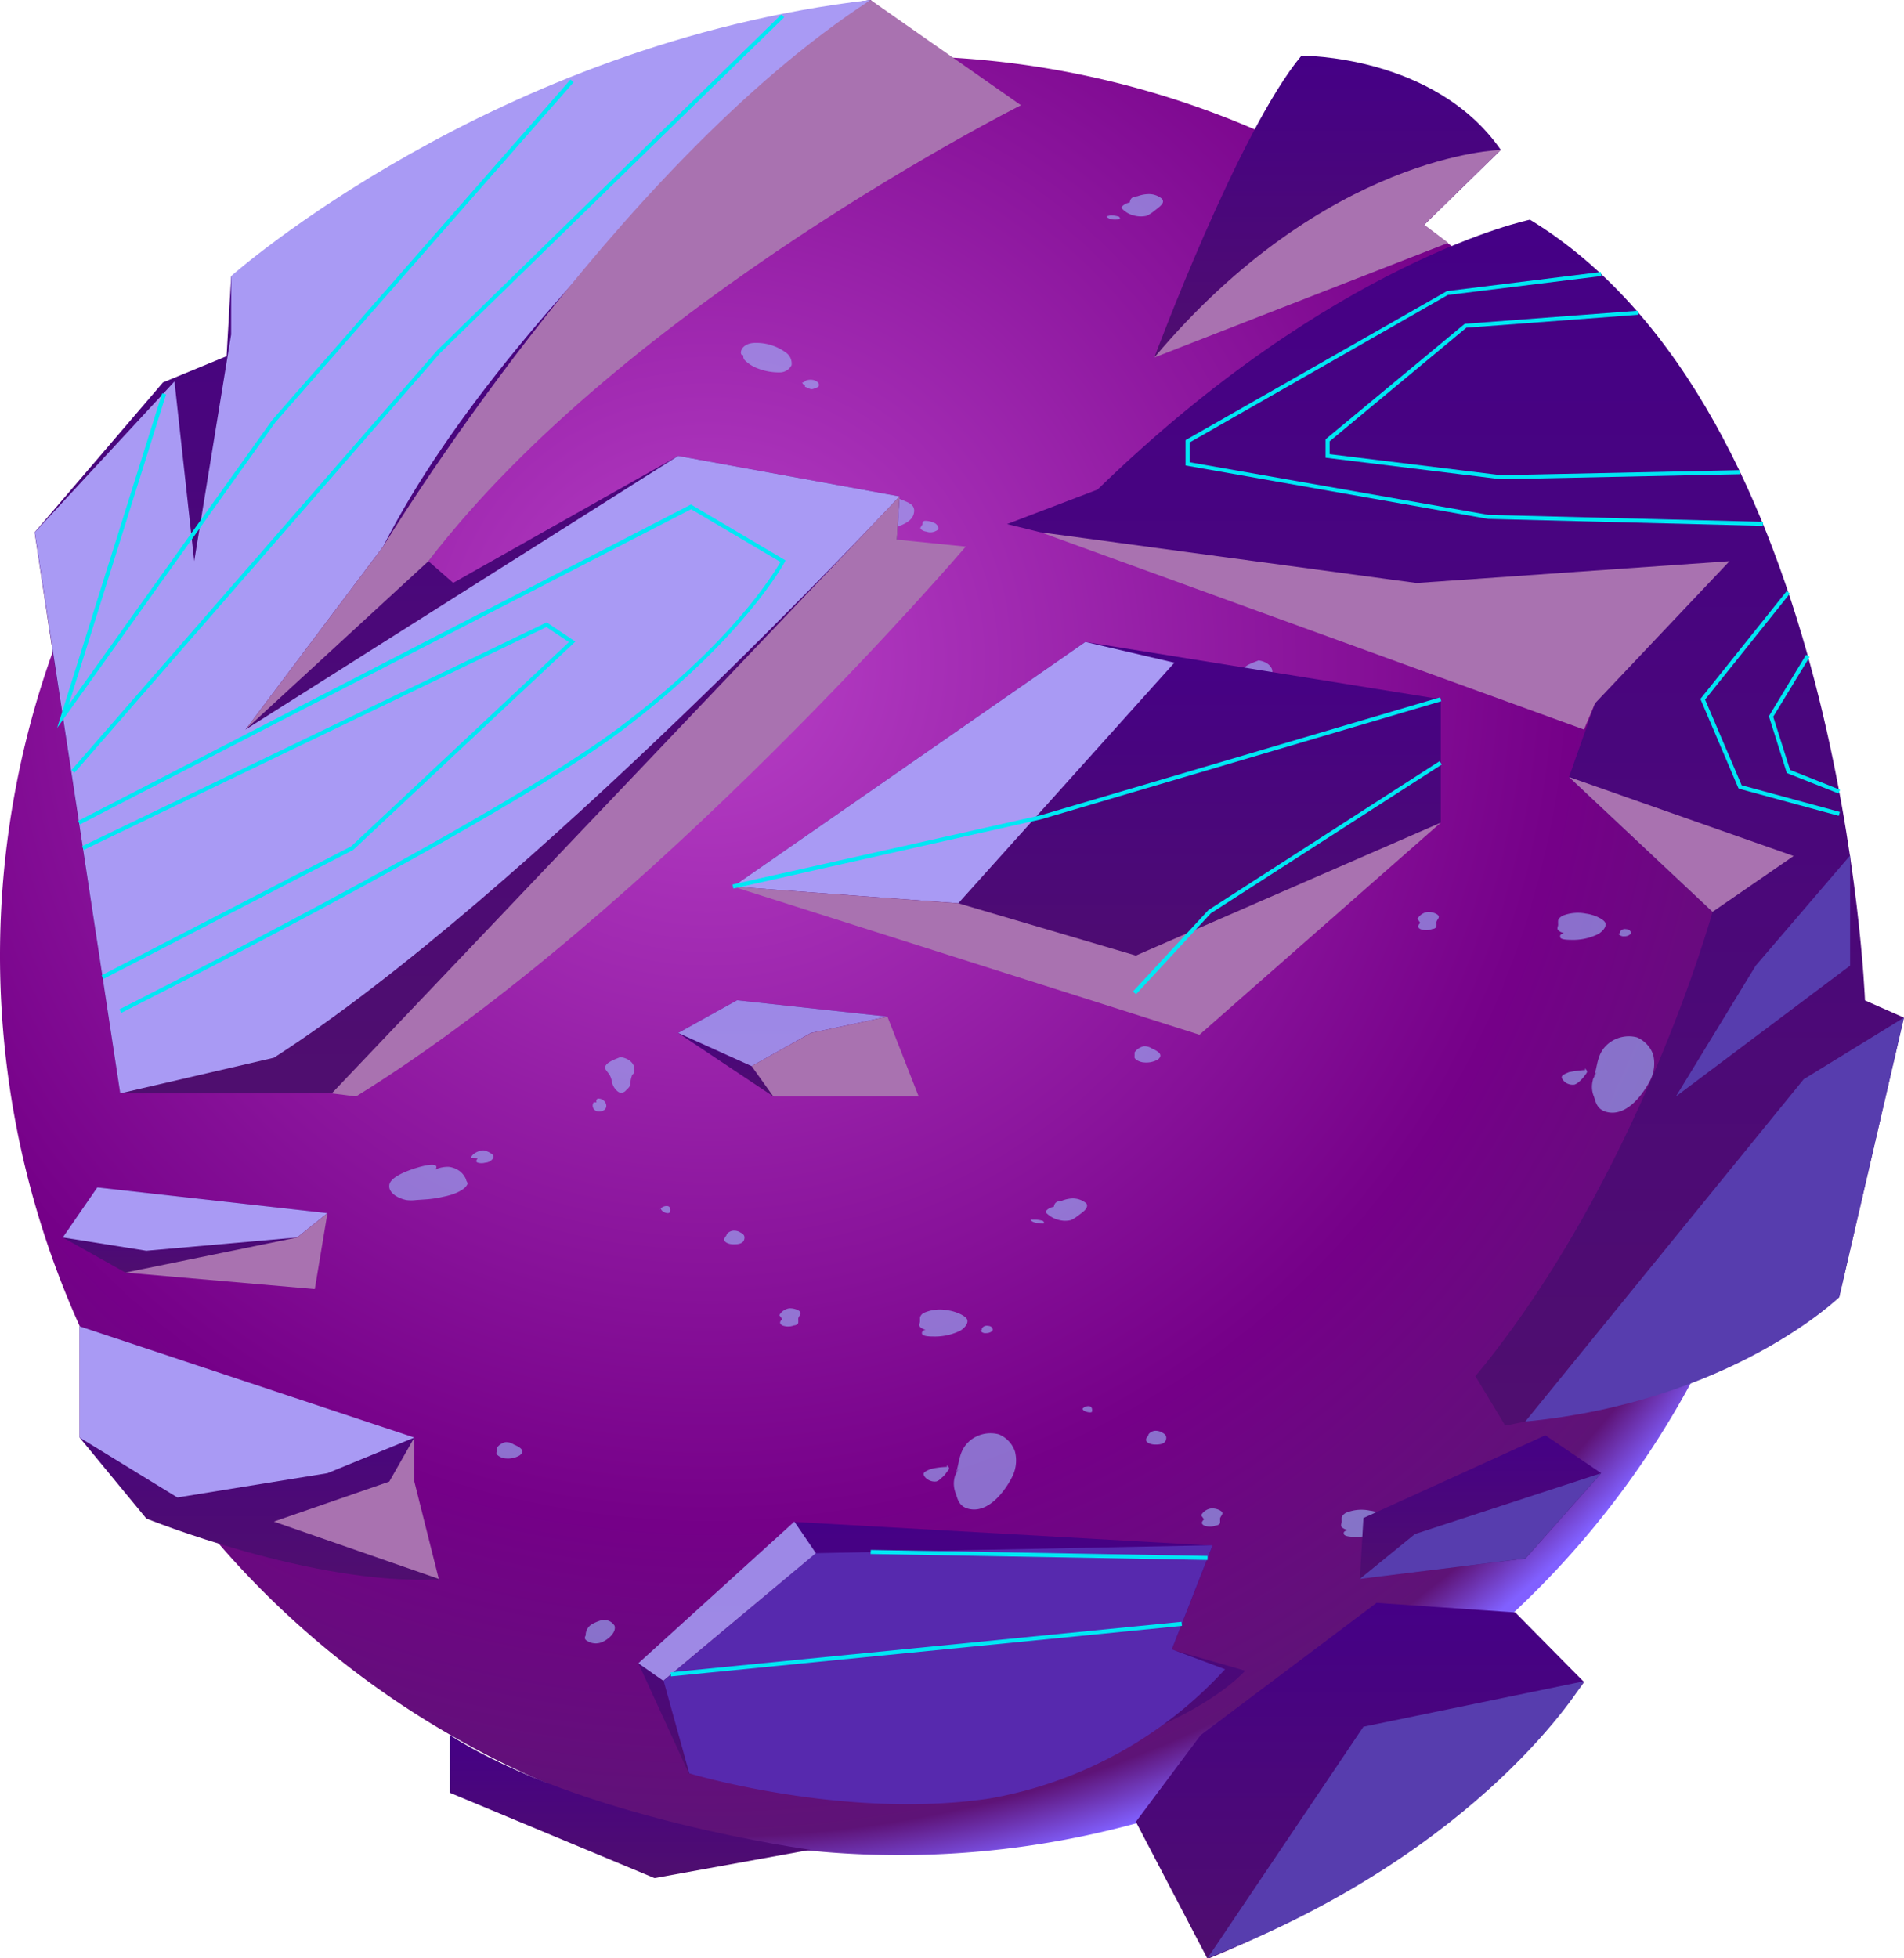 <svg xmlns="http://www.w3.org/2000/svg" xmlns:xlink="http://www.w3.org/1999/xlink" viewBox="0 0 117.64 120.94"><defs><style>.cls-1{isolation:isolate;}.cls-10,.cls-11,.cls-12,.cls-13,.cls-14,.cls-15,.cls-16,.cls-17,.cls-18,.cls-2,.cls-20,.cls-21,.cls-4,.cls-5,.cls-6,.cls-7,.cls-8,.cls-9{fill-rule:evenodd;}.cls-2{fill:url(#Безымянный_градиент_533);}.cls-3{opacity:0.58;}.cls-14,.cls-3{mix-blend-mode:multiply;}.cls-4{fill:#9cbdff;}.cls-5{fill:url(#Безымянный_градиент_528);}.cls-6{fill:url(#Безымянный_градиент_528-2);}.cls-7{fill:url(#Безымянный_градиент_528-3);}.cls-8{fill:url(#Безымянный_градиент_528-4);}.cls-9{fill:url(#Безымянный_градиент_528-5);}.cls-10{fill:url(#Безымянный_градиент_528-6);}.cls-11,.cls-17{fill:#a99af4;mix-blend-mode:soft-light;}.cls-12{fill:#573dae;}.cls-13{fill:url(#Безымянный_градиент_528-7);}.cls-14{fill:#a972b0;}.cls-15{fill:url(#Безымянный_градиент_528-8);}.cls-16{fill:url(#Безымянный_градиент_528-9);}.cls-17{opacity:0.88;}.cls-18{fill:#5729ae;}.cls-19{fill:#00e7f4;}.cls-20{fill:url(#Безымянный_градиент_528-10);}.cls-21{fill:url(#Безымянный_градиент_528-11);}</style><radialGradient id="Безымянный_градиент_533" cx="43.72" cy="40.84" r="76.42" gradientUnits="userSpaceOnUse"><stop offset="0" stop-color="#b840c7"/><stop offset="0.7" stop-color="#750088"/><stop offset="0.95" stop-color="#5e1377"/><stop offset="1" stop-color="#8160ff"/></radialGradient><linearGradient id="Безымянный_градиент_528" x1="30.68" y1="67.53" x2="30.68" gradientUnits="userSpaceOnUse"><stop offset="0" stop-color="#4f0e6f"/><stop offset="1" stop-color="#450086"/></linearGradient><linearGradient id="Безымянный_градиент_528-2" x1="89.93" y1="88.05" x2="89.93" y2="13.57" xlink:href="#Безымянный_градиент_528"/><linearGradient id="Безымянный_градиент_528-3" x1="58.18" y1="110.01" x2="58.18" y2="93.98" xlink:href="#Безымянный_градиент_528"/><linearGradient id="Безымянный_градиент_528-4" x1="38.94" y1="116" x2="38.94" y2="107.17" xlink:href="#Безымянный_градиент_528"/><linearGradient id="Безымянный_градиент_528-5" x1="84.02" y1="120.94" x2="84.02" y2="98.95" xlink:href="#Безымянный_градиент_528"/><linearGradient id="Безымянный_градиент_528-6" x1="82.02" y1="22.08" x2="82.02" y2="3.44" xlink:href="#Безымянный_градиент_528"/><linearGradient id="Безымянный_градиент_528-7" x1="91.48" y1="97.52" x2="91.48" y2="88.65" xlink:href="#Безымянный_градиент_528"/><linearGradient id="Безымянный_градиент_528-8" x1="67.15" y1="61.32" x2="67.15" y2="39.65" xlink:href="#Безымянный_градиент_528"/><linearGradient id="Безымянный_градиент_528-9" x1="48.37" y1="67.72" x2="48.37" y2="61.79" xlink:href="#Безымянный_градиент_528"/><linearGradient id="Безымянный_градиент_528-10" x1="16.01" y1="97.55" x2="16.01" y2="81.92" xlink:href="#Безымянный_градиент_528"/><linearGradient id="Безымянный_градиент_528-11" x1="12.06" y1="78.6" x2="12.06" y2="73.34" xlink:href="#Безымянный_градиент_528"/></defs><title>p6</title><g class="cls-1"><g id="Слой_2" data-name="Слой 2"><g id="space_background" data-name="space background"><path class="cls-2" d="M111.16,59A55.6,55.6,0,0,1,32,109.34c-1.42-.66-2.8-1.39-4.15-2.17A55.43,55.43,0,0,1,13.53,95.36,53.71,53.71,0,0,1,9.42,90a55.65,55.65,0,0,1-4.48-53.9,52.81,52.81,0,0,1,3.47-6.47A55,55,0,0,1,18.59,17.56h0A55.53,55.53,0,0,1,85.14,12h0c1,.62,1.92,1.26,2.85,1.93.77.55,1.53,1.13,2.28,1.73a55.61,55.61,0,0,1,20.54,37.26A54.37,54.37,0,0,1,111.16,59Z"/><g class="cls-3"><path class="cls-4" d="M38.33,65.29c-.36.15-1,.36-.94.7.06.15.21.28.29.43a1.3,1.3,0,0,1,.13.41,1,1,0,0,0,.41.62.37.37,0,0,0,.46-.11c.12-.11.25-.23.26-.36a1.91,1.91,0,0,1,.1-.53c0-.07.12-.13.14-.2a.57.57,0,0,0,0-.29C39.19,65.76,38.94,65.37,38.33,65.29Z"/><path class="cls-4" d="M36.86,68.08a.16.16,0,0,1,.09-.23c.53,0,.72.66.22.78s-.66-.34-.48-.55Z"/><path class="cls-4" d="M26.91,72.23a1.84,1.84,0,0,1,.83-.16,1.45,1.45,0,0,1,.66.26,1.25,1.25,0,0,1,.4.53c0,.1.12.18.08.28-.17.39-.9.66-1.47.77a6.52,6.52,0,0,1-1,.16l-.71.05a2.31,2.31,0,0,1-.59,0,2.25,2.25,0,0,1-.46-.15c-.38-.18-.62-.44-.6-.73,0-.5,1-.9,1.69-1.11S27.17,71.8,26.91,72.23Z"/><path class="cls-4" d="M29.51,71.54c-.08.15-.15.19,0,.27a.87.87,0,0,0,.48,0c.29,0,.65-.32.44-.5a1.22,1.22,0,0,0-.55-.26c-.35,0-.8.28-.76.47Z"/><path class="cls-4" d="M40.76,74.72a.51.51,0,0,1,.44-.23c.23,0,.23.22.21.33-.06.26-.6,0-.57-.18Z"/><path class="cls-4" d="M44.87,76.32c-.08.1-.15.19-.11.3s.25.22.5.23.64,0,.72-.29-.11-.37-.29-.47a.66.66,0,0,0-.32-.08.56.56,0,0,0-.46.21Z"/><path class="cls-4" d="M57.2,82.13c-.09,0-.21.08-.23.15a.21.21,0,0,0,0,.11c.06.15.48.16.69.16a3.57,3.57,0,0,0,1.67-.36c.26-.16.51-.44.43-.68s-.69-.51-1.19-.58a2.48,2.48,0,0,0-1.47.15.46.46,0,0,0-.26.29c0,.08,0,.17,0,.25s-.09.22,0,.33A.67.67,0,0,0,57.2,82.13Z"/><path class="cls-4" d="M60.66,82.15c0-.09,0-.1.07-.18a.36.36,0,0,1,.32-.08c.22,0,.35.19.26.32a.6.6,0,0,1-.38.13.37.37,0,0,1-.36-.16Z"/><path class="cls-4" d="M65.11,74.54a.76.76,0,0,0-.44.21c-.07.07-.1.11,0,.19a1.64,1.64,0,0,0,.8.42,1.46,1.46,0,0,0,.69,0,1.81,1.81,0,0,0,.45-.28c.12-.08.23-.17.34-.26s.33-.34.14-.52a1.31,1.31,0,0,0-.85-.28,2.08,2.08,0,0,0-.63.14C65.35,74.19,65.16,74.23,65.11,74.54Z"/><path class="cls-4" d="M63.94,75.33a1.64,1.64,0,0,1,.5.08s.09.07.06.13-.26,0-.36,0a.75.75,0,0,1-.35-.09s-.18-.11-.06-.12Z"/><path class="cls-4" d="M48.33,81.47c-.11.12-.23.25,0,.39a1,1,0,0,0,.73,0c.11,0,.24-.07.26-.15a2.09,2.09,0,0,0,0-.25c0-.2.33-.34,0-.53a1.1,1.1,0,0,0-.56-.12.84.84,0,0,0-.61.42Z"/><path class="cls-4" d="M22.11,88.75a2.52,2.52,0,0,0-1,.32v.08a.38.38,0,0,0,0,.46c.38.45,1.15.4,1.85.4s1.7,0,1.36-.59a1.9,1.9,0,0,0-.82-.93.75.75,0,0,0-.57,0,3.42,3.42,0,0,0-.89.26Z"/><path class="cls-4" d="M30.68,89.45a.88.88,0,0,1,.57-.38.9.9,0,0,1,.5.15c.38.16.74.38.36.67a1.41,1.41,0,0,1-.85.19c-.25,0-.66-.21-.58-.39Z"/><path class="cls-4" d="M66.5,49.75c-.28.34-.31.36-.14.71a1.45,1.45,0,0,0,.52.76,3.74,3.74,0,0,0,1.56.28,1.63,1.63,0,0,0,1-.1,3.18,3.18,0,0,0,.93-.67A2.12,2.12,0,0,0,70.51,48a3,3,0,0,0-1.94-1.3,3.53,3.53,0,0,0-2.35.36,1.21,1.21,0,0,0-.56,1.46c.06.11.11.23.17.35a1.48,1.48,0,0,1,0,.47C65.87,49.51,66,49.66,66.5,49.75Z"/><path class="cls-4" d="M64.94,51.09c.54.26.46.21.54.55,0,.14.14.18.08.31s-.47.34-.76.33a1.46,1.46,0,0,1-.68-.39c-.14-.16-.09-.25,0-.41Z"/><path class="cls-4" d="M10.3,51c-.11.28-.27.62.25.82a1.83,1.83,0,0,0,1.22-.15,2,2,0,0,0,1-1.07c.08-.36-.64-.75-1.19-.79a1.79,1.79,0,0,0-1.79,1.5Z"/><path class="cls-4" d="M9.52,54.16c-.06-.08-.33-.31-.28-.41s.11-.06.15-.1a.83.83,0,0,1,.55-.28,1.47,1.47,0,0,1,1.28.36.32.32,0,0,1-.08.55,1.4,1.4,0,0,1-1.23,0Z"/><path class="cls-4" d="M59.23,90.71a1.6,1.6,0,0,0-.17,1.55c.11.33.19.78.78.93,1.38.34,2.45-1.46,2.71-2a2.23,2.23,0,0,0,.16-1.54,1.75,1.75,0,0,0-1-1.06,2,2,0,0,0-1.72.34c-.88.7-.65,1.59-1.06,2.38Z"/><path class="cls-4" d="M58.51,90.6a4.81,4.81,0,0,0-1,.13c-.15.06-.4.16-.44.27s.12.31.29.4a.77.77,0,0,0,.5.1.74.74,0,0,0,.3-.21,1.35,1.35,0,0,0,.34-.38.56.56,0,0,0,.14-.2c0-.11-.09-.14-.14-.23Z"/><path class="cls-4" d="M77.76,40.79c-.36.15-1.05.36-.94.69a4.17,4.17,0,0,0,.29.44,1.23,1.23,0,0,1,.13.41,1.08,1.08,0,0,0,.41.62c.17.11.35,0,.46-.11s.25-.23.26-.37a1.55,1.55,0,0,1,.1-.52c0-.07.11-.13.14-.2a1,1,0,0,0,0-.29C78.62,41.25,78.37,40.87,77.76,40.79Z"/><path class="cls-4" d="M76.29,43.57c-.05-.09,0-.16.08-.22.54,0,.73.65.22.78s-.65-.34-.47-.56Z"/><path class="cls-4" d="M80.18,50.22c.1-.1.22-.27.45-.24a.26.26,0,0,1,.21.34c-.07.25-.6,0-.57-.18Z"/><path class="cls-4" d="M84.29,51.82c-.07.1-.14.19-.11.3s.25.22.5.23.65-.05.73-.29-.12-.38-.29-.48a.79.79,0,0,0-.32-.08.55.55,0,0,0-.46.21Z"/><path class="cls-4" d="M96.62,57.62c-.09.05-.2.09-.22.15a.2.2,0,0,0,0,.11c0,.16.48.17.69.17a3.5,3.5,0,0,0,1.66-.36c.27-.16.52-.45.44-.68s-.69-.52-1.19-.58a2.52,2.52,0,0,0-1.48.14c-.12.08-.24.18-.25.29s0,.17,0,.26-.09.22,0,.33A.62.62,0,0,0,96.62,57.62Z"/><path class="cls-4" d="M100.08,57.65c0-.1,0-.11.08-.18a.35.35,0,0,1,.31-.08c.22,0,.36.19.26.31a.52.52,0,0,1-.37.13.39.39,0,0,1-.36-.15Z"/><path class="cls-4" d="M69.8,12.51a.83.83,0,0,0-.45.22c-.06.06-.09.11,0,.18a1.5,1.5,0,0,0,.79.42,1.64,1.64,0,0,0,.7,0,2,2,0,0,0,.45-.28l.34-.27c.18-.16.33-.33.14-.52a1.26,1.26,0,0,0-.85-.27,2.14,2.14,0,0,0-.64.13C70,12.16,69.85,12.2,69.8,12.51Z"/><path class="cls-4" d="M68.63,13.3a2,2,0,0,1,.5.08s.09.07.06.13-.26.05-.36.05a.72.72,0,0,1-.35-.09s-.18-.11-.07-.12Z"/><path class="cls-4" d="M87.75,57c-.1.12-.23.25,0,.38a1,1,0,0,0,.74,0c.11,0,.24-.07.26-.15a2.09,2.09,0,0,0,0-.25c0-.2.33-.34,0-.53a1,1,0,0,0-.56-.12.84.84,0,0,0-.61.42Z"/><path class="cls-4" d="M70.1,65a.93.93,0,0,1,.58-.38.84.84,0,0,1,.49.14c.38.17.74.38.37.68a1.43,1.43,0,0,1-.85.18c-.25,0-.67-.21-.59-.38Z"/><path class="cls-4" d="M98.66,66.21a1.56,1.56,0,0,0-.17,1.54c.11.34.19.78.78.93,1.38.35,2.45-1.46,2.71-2a2.31,2.31,0,0,0,.16-1.55,1.84,1.84,0,0,0-1-1.06,2,2,0,0,0-1.72.35c-.88.69-.65,1.58-1.06,2.37Z"/><path class="cls-4" d="M97.94,66.09a6.75,6.75,0,0,0-1,.13c-.16.07-.4.16-.44.27s.12.31.29.41a.79.79,0,0,0,.49.09.87.87,0,0,0,.31-.2,2,2,0,0,0,.34-.38.76.76,0,0,0,.13-.2c0-.11-.08-.15-.13-.24Z"/><path class="cls-4" d="M66.82,87.09a.49.49,0,0,1,.44-.24c.23,0,.23.23.21.34s-.6,0-.57-.18Z"/><path class="cls-4" d="M70.93,88.69c-.08.1-.15.19-.11.3s.25.22.5.23.64,0,.72-.29-.11-.38-.29-.48a.79.79,0,0,0-.32-.08.56.56,0,0,0-.46.21Z"/><path class="cls-4" d="M83.25,94.49c-.08.05-.2.09-.22.15a.21.21,0,0,0,0,.11c.06.16.48.17.69.17a3.5,3.5,0,0,0,1.66-.36c.27-.17.52-.45.44-.69s-.69-.51-1.19-.57a2.52,2.52,0,0,0-1.48.14c-.12.08-.24.18-.25.29s0,.17,0,.26-.09.22,0,.33A.68.68,0,0,0,83.25,94.49Z"/><path class="cls-4" d="M86.72,94.52c0-.1,0-.11.07-.18a.36.36,0,0,1,.32-.08c.22,0,.35.19.26.31a.54.54,0,0,1-.38.13.39.39,0,0,1-.36-.15Z"/><path class="cls-4" d="M74.39,93.84c-.11.12-.23.25,0,.38a1,1,0,0,0,.73,0c.11,0,.24-.07.26-.15a2.09,2.09,0,0,0,0-.25c0-.2.33-.34,0-.53a1,1,0,0,0-.56-.12.84.84,0,0,0-.61.42Z"/><path class="cls-4" d="M85.29,103.08a1.58,1.58,0,0,0-.17,1.54c.11.34.19.78.78.93,1.38.35,2.45-1.46,2.71-2a2.26,2.26,0,0,0,.16-1.55,1.78,1.78,0,0,0-1-1.06,2,2,0,0,0-1.72.35c-.88.69-.65,1.58-1.06,2.37Z"/><path class="cls-4" d="M84.57,103a6.75,6.75,0,0,0-1,.13c-.15.07-.4.16-.44.27s.12.31.29.41a.83.83,0,0,0,.5.09.93.93,0,0,0,.3-.2,1.69,1.69,0,0,0,.34-.38.81.81,0,0,0,.14-.2c0-.11-.09-.15-.14-.24Z"/><path class="cls-4" d="M57.74,95l.46.13c0,.11,0,.24-.14.31a1.26,1.26,0,0,1-.58,0c-.21,0-.34-.14-.33-.26s.23-.22.46-.24Z"/><path class="cls-4" d="M36.19,101c-.07.13-.1.24.09.35a1,1,0,0,0,.95.06c.41-.19.86-.62.74-1a.76.76,0,0,0-.87-.32,2.77,2.77,0,0,0-.55.24.79.79,0,0,0-.36.59Z"/><path class="cls-4" d="M53.39,31.39c-.16.09-.25.12-.29.25a.37.37,0,0,0,.07.41,3.07,3.07,0,0,0,1.42.5,2,2,0,0,0,1.14-.13c.41-.18.66-.4.73-.7s0-.55-.48-.74a4.24,4.24,0,0,0-1.28-.37,1.64,1.64,0,0,0-1,.19C53.42,30.94,53.06,31.19,53.39,31.39Z"/><path class="cls-4" d="M57,32.38c0-.09,0-.18.13-.21a1.34,1.34,0,0,1,.66.16c.1.07.22.22.19.32s-.13.13-.23.18a.75.75,0,0,1-.53,0c-.11,0-.39-.13-.35-.24Z"/><path class="cls-4" d="M45.93,21.94a.36.36,0,0,0,.13.35,2.23,2.23,0,0,0,.77.47A3.56,3.56,0,0,0,48.2,23a.81.81,0,0,0,.71-.45.83.83,0,0,0-.32-.75,3.1,3.1,0,0,0-2-.62C45.69,21.23,45.65,22,45.93,21.94Z"/><path class="cls-4" d="M49.75,23.83a.45.45,0,0,1-.19-.2c.12,0,.17-.12.31-.15a.85.85,0,0,1,.42,0c.18.06.3.15.31.28s-.08.17-.26.22A.34.34,0,0,1,50,24l-.28-.12Z"/></g><path class="cls-5" d="M14,22l.28-4.9A85.86,85.86,0,0,1,53.79,0L57,3.44l2.2,3.48S39.32,17.49,26.47,34.66L28,36,41.9,28.16l13.68,2.5-.25,4S39,54.24,20.52,67.53H7.43L3,38.58l-.86-5.7,7.93-9.26Z"/><path class="cls-6" d="M94.53,13.57S82.4,16.05,67.81,30.24l-5.59,2.13s26.9,6.47,36.33,11.07L96.94,48l8.87,8.33S101.25,72.8,91.16,85L93,88.05s14-2.56,20.63-7.93l4-17.27-2.4-1.06S113.85,25.33,94.53,13.57Z"/><path class="cls-7" d="M39.44,102.73,49.08,94l25.84,1.46-2.52,6.43,4.53,1.3s-7.62,9-34.36,6.36Z"/><path class="cls-8" d="M27.8,107.17v3.56L40.44,116l9.64-1.75S35.84,112.32,27.8,107.17Z"/><path class="cls-9" d="M70.18,112.52l4-5.35L85.05,99l8.57.59,4.25,4.3s-7.21,10.55-23.26,17.1Z"/><path class="cls-10" d="M71.32,22.08s5.21-14,9.09-18.64c0,0,8.22-.07,12.32,5.82L88,13.88S81.36,14.22,71.32,22.08Z"/><path class="cls-11" d="M53.79,0S31.88,17.53,23.67,33.76l-8.5,11.3L41.9,28.16l13.68,2.5s-23,24.62-38.66,34.67l-9.49,2.2L2.15,32.88l8.63-9.32L12,34.66l2.28-14V17.05S30.49,2.68,53.79,0Z"/><path class="cls-12" d="M74.61,120.94l9.63-14.29,13.63-2.81S91.71,114.32,74.61,120.94Z"/><path class="cls-12" d="M94.24,87.8l17.2-21.14,6.2-3.81-4,17.27S107,86.57,94.24,87.8Z"/><polygon class="cls-13" points="84.24 93.76 95.48 88.65 98.93 90.99 94.25 96.26 84.02 97.52 84.24 93.76"/><polygon class="cls-12" points="98.93 90.99 87.42 94.75 84.02 97.52 94.25 96.26 98.93 90.99"/><path class="cls-14" d="M26.47,34.66l-11.3,10.4,8.5-11.3S37.88,10.32,53.79,0l9.29,6.5S38.56,18.82,26.47,34.66Z"/><path class="cls-14" d="M55.58,30.66l-.17,2.67,4.26.43S40.33,56.38,22,67.72l-1.5-.19Z"/><path class="cls-14" d="M71.32,22.08,89.48,15,88,13.88l4.73-4.62S81.93,9.48,71.32,22.08Z"/><polygon class="cls-14" points="98.55 43.44 106.86 34.66 87.52 36.01 64.31 32.88 97.87 45.06 98.55 43.44"/><polygon class="cls-15" points="45.29 54.76 67.06 39.65 89.02 43.19 89.02 50.81 70.09 61.32 45.29 54.76"/><polygon class="cls-16" points="41.9 63.8 45.54 61.78 54.83 62.79 53.81 66.66 47.78 67.72 41.9 63.8"/><polygon class="cls-11" points="45.29 54.76 59.21 55.79 72.56 40.93 67.06 39.65 45.29 54.76"/><polygon class="cls-17" points="41.9 63.8 46.44 65.85 50.1 63.8 54.83 62.79 45.54 61.78 41.9 63.8"/><polygon class="cls-14" points="59.21 55.79 70.18 59.02 89.02 50.81 74.11 63.91 45.29 54.76 59.21 55.79"/><polygon class="cls-14" points="47.78 67.72 46.44 65.85 50.1 63.8 54.83 62.79 56.76 67.72 47.78 67.72"/><polygon class="cls-12" points="114.31 52.84 108.48 59.64 103.55 67.72 114.31 59.64 114.31 52.84"/><path class="cls-18" d="M75.69,103.1l-3.29-1.23,2.52-6.43-24.51.49L41,103.81l1.59,5.72s9.59,2.89,18.56,1.55A25.76,25.76,0,0,0,75.69,103.1Z"/><polygon class="cls-17" points="49.08 93.98 50.41 95.93 40.98 103.81 39.44 102.73 49.08 93.98"/><polygon class="cls-14" points="96.94 47.99 110.82 52.87 105.81 56.32 96.94 47.99"/><path class="cls-19" d="M7.49,62.56l-.11-.22c.23-.12,23.2-11.65,30.84-17.38,7-5.24,9.58-9.54,10-10.25l-5.52-3.26L4.94,50.92l-.11-.22L42.69,31.16l5.84,3.45-.05.11S46,39.41,38.37,45.16,7.72,62.44,7.49,62.56Z"/><polygon class="cls-19" points="6.4 60.46 6.28 60.24 21.7 52.27 35.15 39.66 33.76 38.73 5.18 52.49 5.07 52.27 33.78 38.44 35.55 39.63 35.43 39.74 21.83 52.49 6.4 60.46"/><polygon class="cls-19" points="4.6 47.73 4.42 47.56 27.01 21.64 48.28 0.89 48.45 1.07 27.19 21.81 4.6 47.73"/><polygon class="cls-19" points="3.53 44.96 10.02 24.29 10.26 24.36 4.24 43.54 16.82 25.94 35.25 4.91 35.44 5.08 17.01 26.09 3.53 44.96"/><polygon class="cls-19" points="108.92 32.48 91.94 32.05 73.25 28.75 73.25 27.19 73.31 27.15 89.4 17.98 98.91 16.8 98.94 17.05 89.45 18.22 73.5 27.33 73.5 28.55 91.96 31.8 108.93 32.23 108.92 32.48"/><polygon class="cls-19" points="92.73 29.6 81.9 28.27 81.9 27.14 81.94 27.1 90.5 20 101.22 19.19 101.23 19.44 90.6 20.24 82.15 27.26 82.15 28.05 92.74 29.35 107.52 29.04 107.52 29.29 92.73 29.6"/><polygon class="cls-19" points="113.61 50.39 107.43 48.71 107.4 48.66 105.06 43.17 110.4 36.5 110.59 36.66 105.35 43.21 107.61 48.5 113.68 50.15 113.61 50.39"/><polygon class="cls-19" points="113.6 49.01 110.39 47.74 110.38 47.68 109.29 44.23 109.32 44.19 111.59 40.44 111.81 40.57 109.56 44.27 110.6 47.55 113.69 48.78 113.6 49.01"/><polygon class="cls-19" points="45.31 54.88 45.26 54.63 64.28 50.36 88.98 43.07 89.05 43.31 64.34 50.6 45.31 54.88"/><polygon class="cls-19" points="70.19 61.41 70 61.24 74.66 56.21 88.95 47.01 89.08 47.22 74.81 56.41 70.19 61.41"/><polygon class="cls-19" points="41.46 103.54 41.43 103.29 73 100.17 73.03 100.42 41.46 103.54"/><polygon class="cls-19" points="74.61 96.35 53.79 95.98 53.8 95.73 74.61 96.1 74.61 96.35"/><path class="cls-20" d="M4.92,81.92v6.87l4.12,5s10.26,4.16,18.07,3.76l-3.06-6,1.55-2.72Z"/><polygon class="cls-21" points="3.88 76.43 7.75 78.6 18.11 78.6 20.23 74.93 6.01 73.34 3.88 76.43"/><polygon class="cls-11" points="3.88 76.43 9.04 77.25 18.36 76.43 20.23 74.93 6.01 73.34 3.88 76.43"/><polygon class="cls-11" points="4.92 81.92 4.92 88.79 10.96 92.49 20.23 90.99 25.6 88.79 4.92 81.92"/><polygon class="cls-14" points="20.23 74.93 18.36 76.43 7.75 78.6 19.45 79.62 20.23 74.93"/><polygon class="cls-14" points="24.05 91.51 16.92 93.98 27.11 97.52 25.6 91.51 25.6 88.79 24.05 91.51"/></g></g></g></svg>